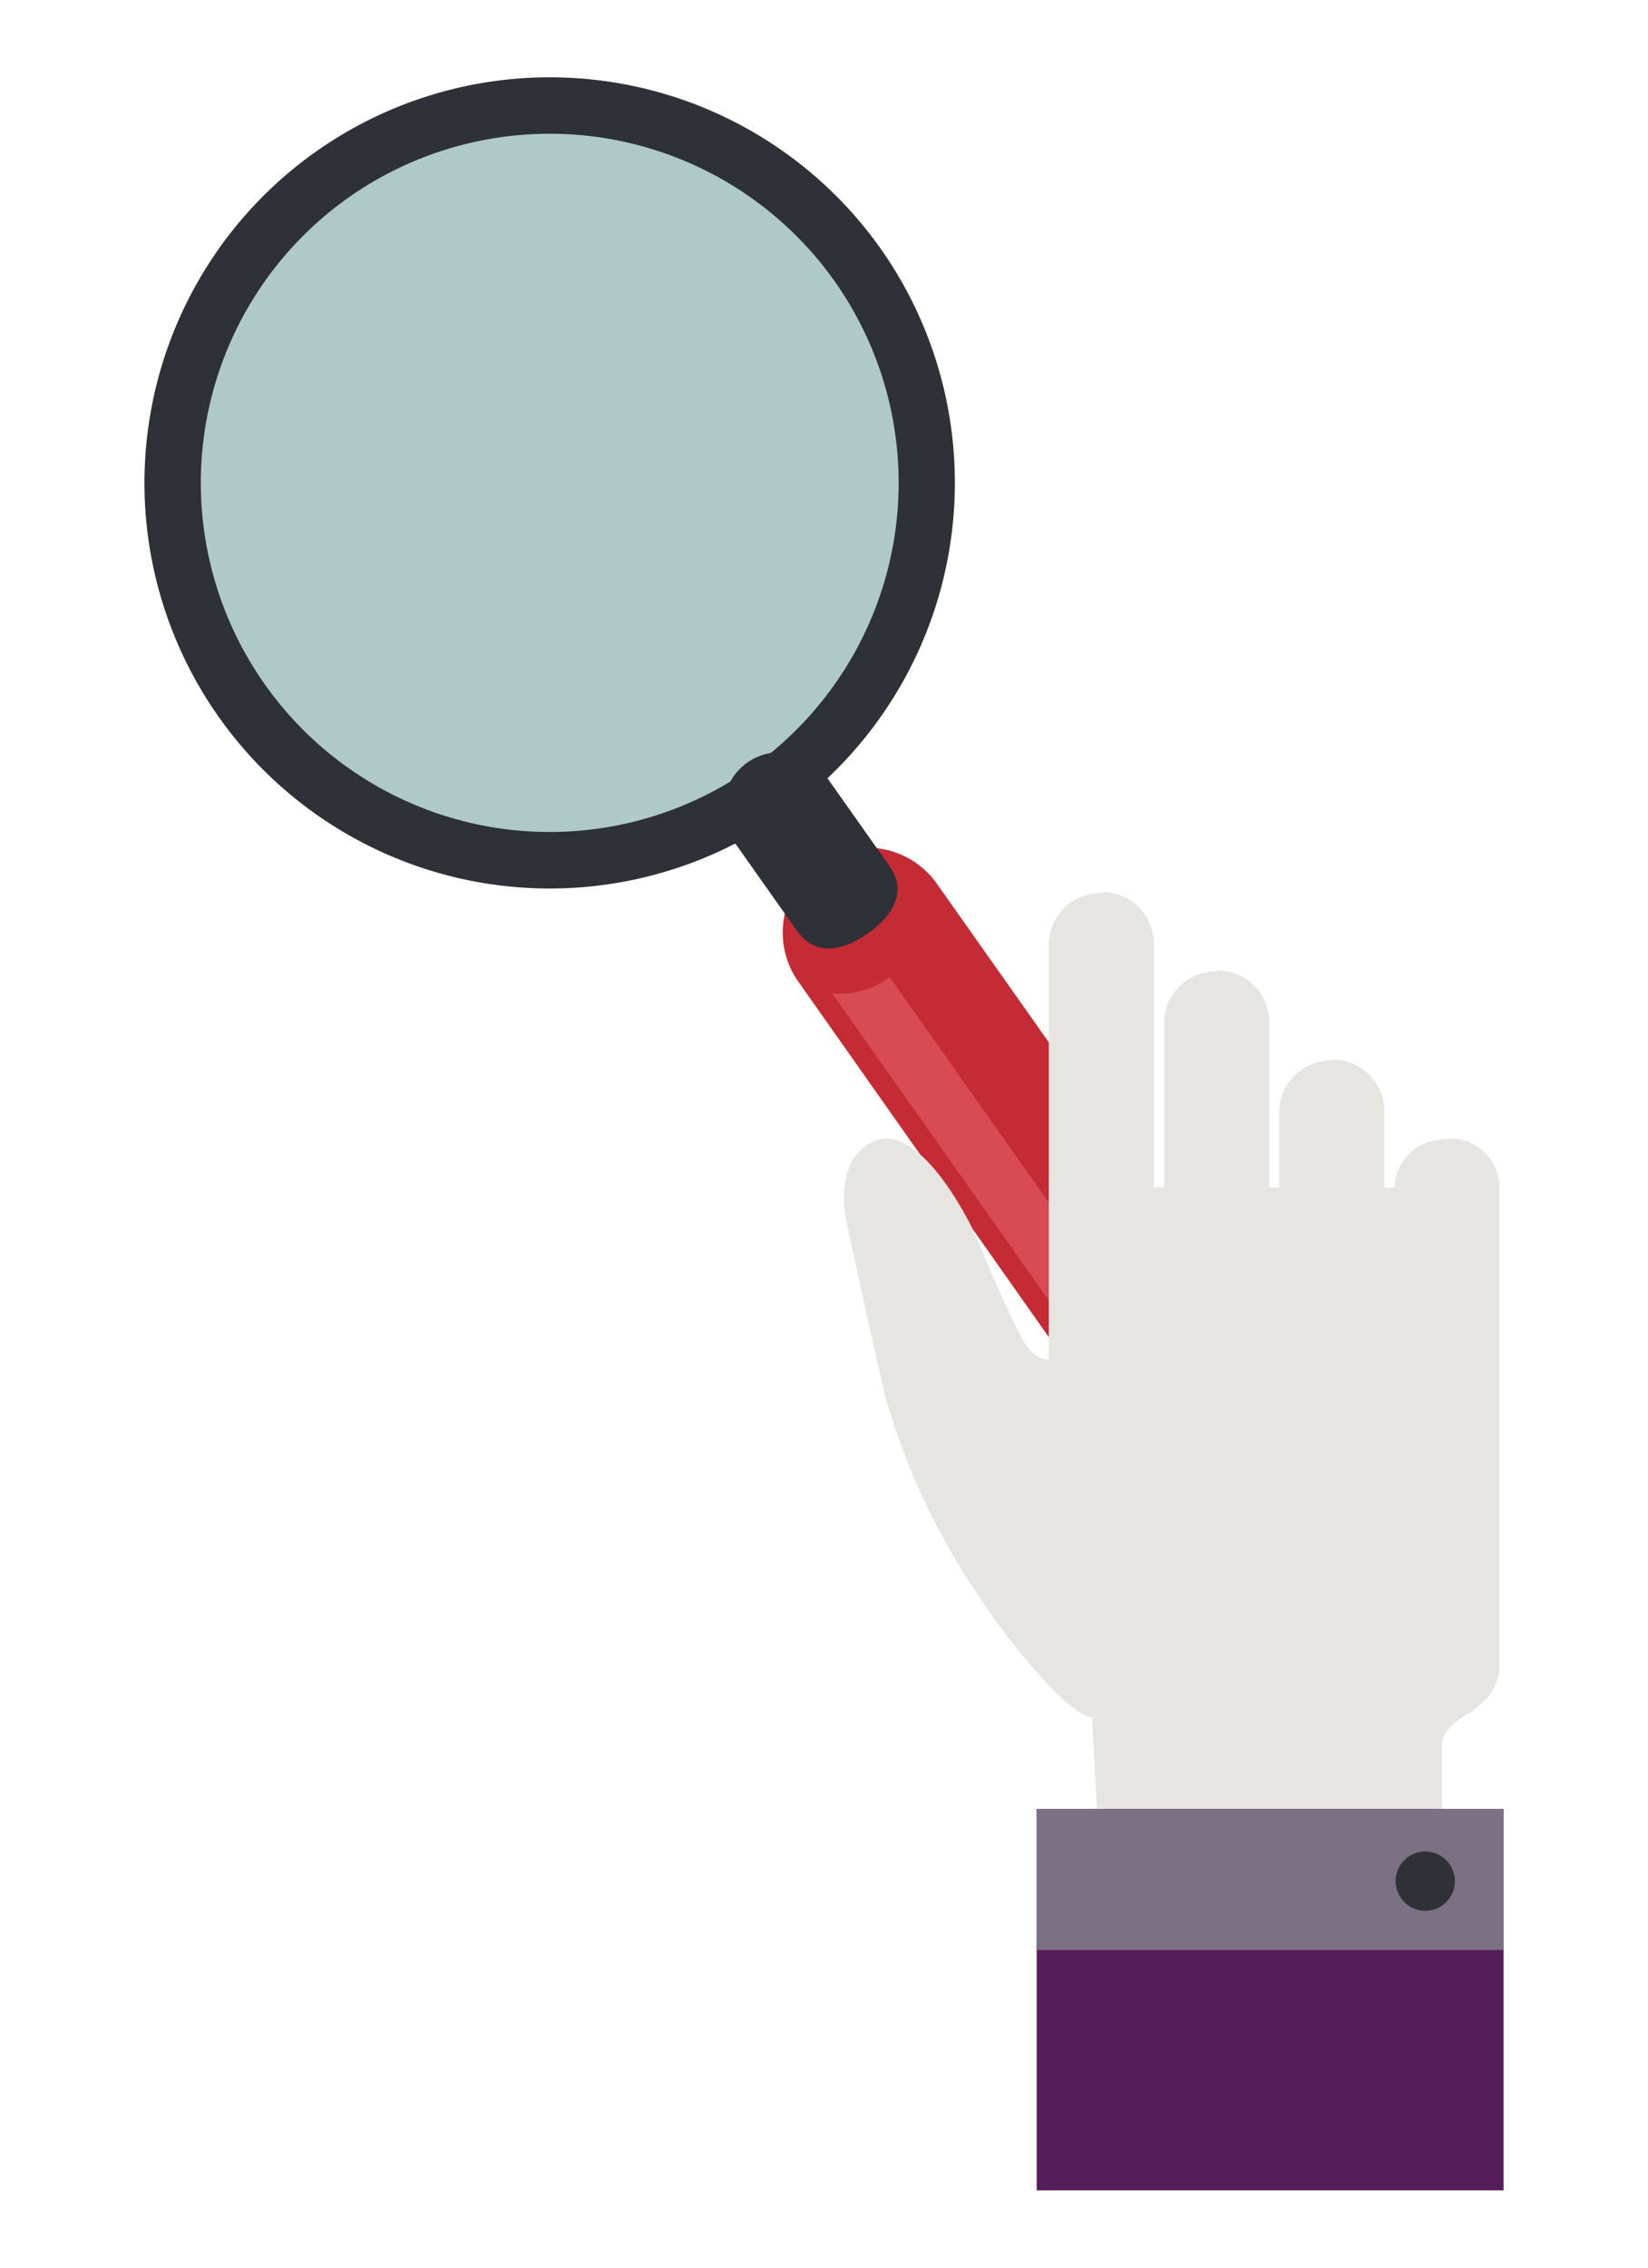 <svg id="Layer_1" data-name="Layer 1" xmlns="http://www.w3.org/2000/svg" xmlns:xlink="http://www.w3.org/1999/xlink" viewBox="0 0 64 88"><defs><style>.cls-1,.cls-2{fill:none;}.cls-2{clip-rule:evenodd;}.cls-3{fill:#afc9c8;}.cls-4{fill:#c42b34;}.cls-5{fill:#2e3137;}.cls-6{fill:#d84b55;}.cls-7{fill:#e6e5e2;}.cls-8{fill:#561d5b;}.cls-9{fill:#7c7085;}.cls-10{fill:#2f3137;}.cls-11{clip-path:url(#clip-path);}.cls-12{clip-path:url(#clip-path-2);}.cls-13{clip-path:url(#clip-path-3);}.cls-14{clip-path:url(#clip-path-4);}.cls-15{clip-path:url(#clip-path-5);}</style><clipPath id="clip-path"><rect class="cls-1" x="202.6" y="-121.13" width="63.12" height="37.99" rx="4.39" ry="4.39"/></clipPath><clipPath id="clip-path-2"><path class="cls-2" d="M237.73-117.17h-5.88a.79.79,0,0,1-.79-.79v-1a.79.79,0,0,1,.79-.79h5.88a.79.79,0,0,1,.79.79v1a.79.79,0,0,1-.79.79"/></clipPath><clipPath id="clip-path-3"><rect class="cls-1" x="233.09" y="-128.4" width="3.41" height="10.19"/></clipPath><clipPath id="clip-path-4"><path class="cls-2" d="M694.14-554.23c-.58,1.86,0,4.7,1.9,4.56,2.13-.16,2.54-3.67,1.7-5.48a1.92,1.92,0,0,0-1.71-1C694.89-556.19,694.25-554.59,694.14-554.23Z"/></clipPath><clipPath id="clip-path-5"><path class="cls-2" d="M716-555.16c-.83,1.81-.43,5.33,1.7,5.48,1.95.15,2.49-2.7,1.9-4.56-.11-.35-.75-2-1.89-2A1.92,1.92,0,0,0,716-555.16Z"/></clipPath></defs><title>scg_filene</title><circle class="cls-3" cx="20.91" cy="19.2" r="14.62" transform="translate(-7.25 15.59) rotate(-35.26)"/><path class="cls-4" d="M46.81,54.75A3.29,3.29,0,0,1,42.22,54L31,38.09a3.29,3.29,0,0,1,5.38-3.8L47.59,50.16A3.29,3.29,0,0,1,46.81,54.75Z"/><path class="cls-5" d="M30.44,31.59A15.74,15.74,0,1,1,34.2,9.65,15.76,15.76,0,0,1,30.44,31.59ZM13.53,7.67a13.55,13.55,0,1,0,18.88,3.24A13.56,13.56,0,0,0,13.53,7.67Z"/><path class="cls-5" d="M33.71,36.22c-1,.7-2.06.89-2.76-.1l-2.34-3.31a2.2,2.2,0,1,1,3.58-2.53l2.34,3.31C35.24,34.58,34.7,35.52,33.71,36.22Z"/><path class="cls-6" d="M32.31,38.54l10.59,15a1.1,1.1,0,1,0,1.79-1.27L34.55,37.92A3.16,3.16,0,0,1,32.31,38.54Z"/><path class="cls-7" d="M56.23,44.18h0a1.92,1.92,0,0,1,2,1.78v18.9a2.06,2.06,0,0,1-4.07,0V46a1.92,1.92,0,0,1,2-1.78"/><path class="cls-7" d="M51.76,41.12h0a2,2,0,0,1,2,2v24.5a2,2,0,0,1-4.08,0V43.16a2,2,0,0,1,2-2"/><path class="cls-7" d="M47.29,37.66h0a2,2,0,0,1,2,2V69.06a2,2,0,0,1-4.08,0V39.7a2,2,0,0,1,2-2"/><path class="cls-7" d="M42.81,34.62h0a2,2,0,0,1,2,2V56.25a2,2,0,0,1-4.08,0V36.66a2,2,0,0,1,2-2"/><path class="cls-7" d="M56,70.2V67.67c0-.69,1.21-1.27,1.21-1.27L54.66,46.08H42.81l-2,6.67s-.5.15-1-.61-2-4.37-2-4.37-2-4.26-3.84-3.49-1,3.57-1,3.57.94,4.42,1.46,6.52a26.56,26.56,0,0,0,3.45,7.37c1.27,2,3.68,4.9,4.53,4.9l.19,3.57Z"/><rect class="cls-8" x="40.26" y="70.2" width="18.13" height="14.8"/><rect class="cls-9" x="40.26" y="70.2" width="18.13" height="5.47"/><path class="cls-10" d="M56.5,73a1.15,1.15,0,1,0-1.15,1.15A1.15,1.15,0,0,0,56.5,73"/></svg>